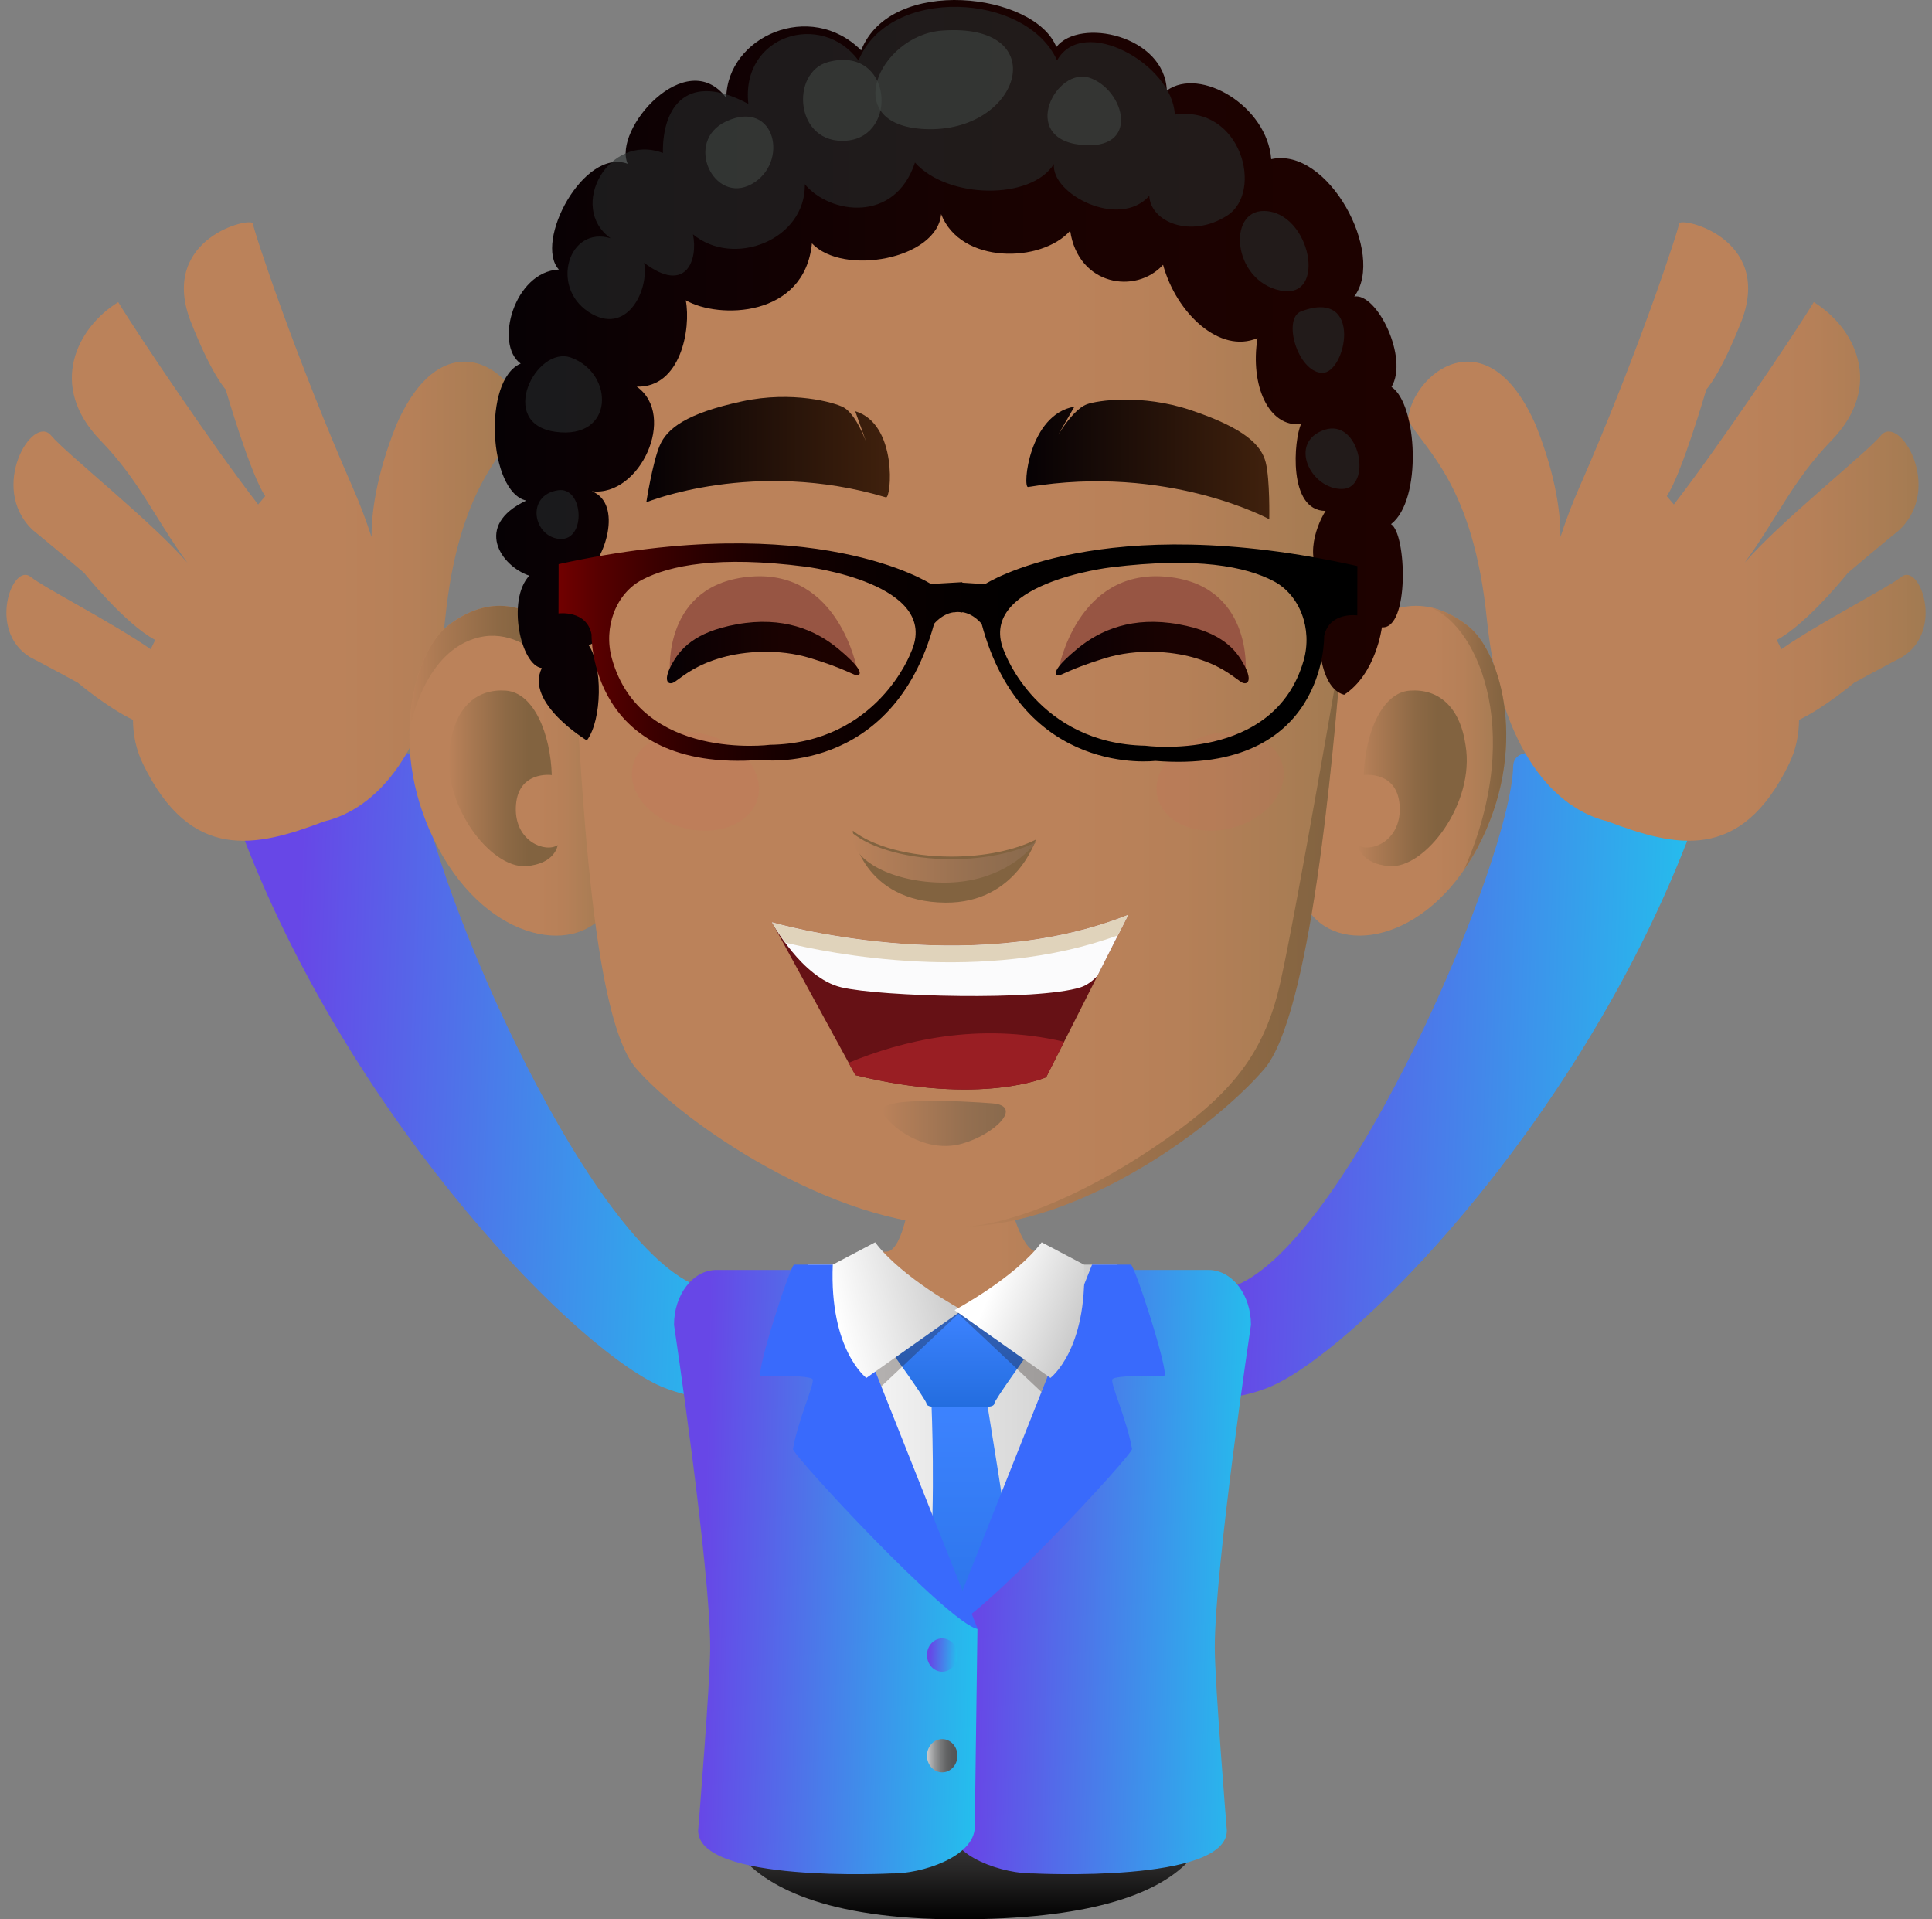 <svg width="151" height="150" viewBox="0 0 151 150" fill="none" xmlns="http://www.w3.org/2000/svg">
<rect x="0" y="0" width="151" height="150" fill="#808080" stroke="none"/>
<path d="M54.465 100.488C45.548 96.935 32.902 67.237 32.736 59.902C32.647 56.009 18.309 63.587 19.16 65.776C27.872 88.172 45.458 105.967 51.969 108.475C60.561 111.784 59.122 102.343 54.465 100.488Z" fill="url(#paint0_linear_113_2829)"/>
<path d="M25.361 64.188C29.279 63.265 33.733 58.889 34.791 48.395C35.849 37.901 39.578 35.24 40.959 32.809C40.628 29.186 34.766 24.509 30.964 33.24C29.323 37.336 29.031 40.324 29.036 41.964C28.621 40.677 28.142 39.408 27.602 38.178C23.083 27.903 19.827 18.03 19.766 17.474C19.706 16.918 12.457 18.549 14.858 25.008C16.54 29.303 17.636 30.432 17.636 30.432C17.636 30.432 19.572 37.09 20.729 38.775C20.571 38.97 20.384 39.188 20.175 39.427C16.831 35.125 10.741 26.099 9.24 23.611C6.041 25.578 3.69 30.129 7.848 34.415C10.923 37.584 12.111 40.531 14.647 43.984C11.899 40.788 5.142 35.424 4.001 34.044C2.561 32.303 -0.932 38.106 2.549 41.414C5.107 43.513 6.581 44.777 6.581 44.777C6.581 44.777 9.741 48.745 12.133 50.013C12.009 50.254 11.89 50.496 11.776 50.738C8.802 48.661 3.441 45.93 2.405 45.088C0.977 43.926 -1.006 49.26 2.313 51.336C4.703 52.591 6.088 53.359 6.088 53.359C6.088 53.359 8.392 55.306 10.393 56.255C10.399 57.441 10.64 58.608 11.185 59.726C14.938 67.421 20.041 66.206 25.361 64.188Z" fill="url(#paint1_linear_113_2829)"/>
<path d="M96.535 100.488C105.452 96.935 118.098 67.237 118.264 59.902C118.353 56.009 132.691 63.587 131.841 65.776C123.128 88.172 105.542 105.967 99.031 108.475C90.439 111.784 91.878 102.343 96.535 100.488Z" fill="url(#paint2_linear_113_2829)"/>
<path d="M125.638 64.188C121.721 63.265 117.266 58.889 116.209 48.395C115.15 37.901 111.422 35.24 110.041 32.809C110.372 29.186 116.233 24.509 120.036 33.24C121.677 37.336 121.969 40.324 121.963 41.964C122.379 40.677 122.857 39.408 123.398 38.178C127.916 27.903 131.172 18.03 131.234 17.474C131.294 16.918 138.543 18.549 136.142 25.008C134.459 29.303 133.364 30.432 133.364 30.432C133.364 30.432 131.427 37.09 130.27 38.775C130.429 38.97 130.616 39.188 130.825 39.427C134.168 35.125 140.259 26.099 141.76 23.611C144.958 25.578 147.309 30.129 143.151 34.415C140.076 37.584 138.889 40.531 136.353 43.984C139.1 40.788 145.858 35.424 146.999 34.044C148.439 32.303 151.932 38.106 148.451 41.414C145.893 43.513 144.419 44.777 144.419 44.777C144.419 44.777 141.259 48.745 138.867 50.013C138.991 50.254 139.11 50.496 139.223 50.738C142.198 48.661 147.559 45.93 148.595 45.088C150.023 43.926 152.006 49.26 148.687 51.336C146.297 52.591 144.912 53.359 144.912 53.359C144.912 53.359 142.608 55.306 140.607 56.255C140.601 57.441 140.36 58.608 139.815 59.726C136.061 67.421 130.958 66.206 125.638 64.188Z" fill="url(#paint3_linear_113_2829)"/>
<path d="M94.504 139.615C95.068 142.336 95.165 150 74.934 150C53.906 150 56.191 139.615 56.191 139.615C56.191 139.615 79.365 141.545 94.504 139.615Z" fill="url(#paint4_linear_113_2829)"/>
<path d="M71.616 89.666C71.616 89.666 77.748 89.032 77.882 89.667C78.349 91.865 79.536 97.815 81.053 97.815C82.906 97.815 82.686 99.411 85.301 99.411C85.301 107.091 75.475 133.329 75.475 133.329C75.475 133.329 64.989 107.345 64.989 99.667C67.766 99.667 67.399 97.815 69.283 97.815C71.046 97.814 71.616 89.666 71.616 89.666Z" fill="url(#paint5_linear_113_2829)"/>
<path d="M87.342 128.043H63.135V98.835H69.158L74.84 102.39L80.864 98.835H87.342V128.043Z" fill="url(#paint6_linear_113_2829)"/>
<path d="M79.181 129.109C79.181 129.109 79.659 126.467 79.176 122.763C78.751 119.506 77.181 109.849 77.181 109.849C77.167 109.783 77.11 109.733 77.039 109.727L75.347 109.531C75.318 109.494 75.269 109.466 75.215 109.466H75.214H75.213H75.212C75.205 109.466 75.197 109.469 75.191 109.469L74.994 109.493L74.795 109.472C74.789 109.47 74.782 109.47 74.775 109.47C74.734 109.47 74.696 109.483 74.666 109.509C74.656 109.518 74.648 109.525 74.642 109.535L72.949 109.727C72.878 109.734 72.821 109.783 72.807 109.849C72.807 109.849 73.118 117.138 72.67 122.608C72.377 126.198 69.682 128.777 69.696 128.791L73.309 134.907C73.34 134.939 73.384 134.956 73.43 134.956C73.476 134.956 73.52 134.939 73.551 134.907C73.551 134.907 79.191 129.157 79.181 129.109Z" fill="url(#paint7_linear_113_2829)"/>
<path d="M70.272 102.502L69.619 105.572C69.619 105.572 72.382 109.389 72.411 109.684C72.439 109.979 73.064 109.94 73.064 109.94H74.919H75.156H77.066C77.066 109.94 77.684 109.979 77.713 109.684C77.741 109.389 80.497 105.581 80.497 105.581L79.814 102.482C77.85 102.519 72.356 102.529 70.272 102.502Z" fill="url(#paint8_linear_113_2829)"/>
<path opacity="0.3" d="M75.207 102.39L68.086 109.095C68.086 109.095 66.172 95.019 68.772 98.495C70.851 101.273 75.207 102.39 75.207 102.39Z" fill="#1F1411"/>
<path opacity="0.3" d="M74.603 102.39L81.725 109.095C81.725 109.095 83.639 95.019 81.038 98.495C78.96 101.273 74.603 102.39 74.603 102.39Z" fill="#1F1411"/>
<path d="M87.909 99.248H94.448C96.283 99.248 97.771 101.168 97.771 103.538C97.771 103.538 94.944 122.464 94.944 128.773C94.944 131.507 95.886 143.059 95.886 143.059C95.886 147.185 80.826 146.416 80.826 146.416C78.469 146.472 74.264 145.126 74.264 142.756L74.058 127.312L87.909 99.248Z" fill="url(#paint9_linear_113_2829)"/>
<path d="M85.352 98.835L74.035 127.312C76.318 126.893 88.554 113.671 88.477 113.234C88.067 110.925 86.773 108.146 86.94 107.796C87.106 107.446 91.008 107.516 91.008 107.516C91.342 107.096 88.666 98.835 88.387 98.835C88.108 98.835 85.352 98.835 85.352 98.835Z" fill="#396AFC"/>
<path d="M62.542 99.248H56.003C54.168 99.248 52.68 101.168 52.68 103.538C52.68 103.538 55.507 122.464 55.507 128.773C55.507 131.507 54.565 143.059 54.565 143.059C54.565 147.185 69.625 146.416 69.625 146.416C71.982 146.472 76.186 145.126 76.186 142.756L76.394 127.312L62.542 99.248Z" fill="url(#paint10_linear_113_2829)"/>
<path d="M65.1 98.835L76.416 127.312C74.133 126.893 61.897 113.671 61.975 113.234C62.385 110.925 63.679 108.146 63.512 107.796C63.345 107.446 59.444 107.516 59.444 107.516C59.109 107.096 61.785 98.835 62.065 98.835C62.343 98.835 65.1 98.835 65.1 98.835Z" fill="#396AFC"/>
<path d="M74.831 129.345C74.831 130.062 74.297 130.643 73.64 130.643C72.983 130.643 72.45 130.062 72.45 129.345C72.45 128.626 72.983 128.043 73.64 128.043C74.297 128.044 74.831 128.626 74.831 129.345Z" fill="url(#paint11_linear_113_2829)"/>
<path d="M74.831 137.213C74.831 137.93 74.297 138.513 73.64 138.513C72.983 138.513 72.45 137.93 72.45 137.213C72.45 136.495 72.983 135.913 73.64 135.913C74.297 135.913 74.831 136.495 74.831 137.213Z" fill="url(#paint12_linear_113_2829)"/>
<path d="M75.207 102.39L67.714 107.688C67.714 107.688 64.812 105.516 65.088 98.835L68.4 97.089C70.478 99.866 75.207 102.39 75.207 102.39Z" fill="url(#paint13_linear_113_2829)"/>
<path d="M74.605 102.39L82.098 107.688C82.098 107.688 85 105.516 84.724 98.835L81.412 97.089C79.334 99.866 74.605 102.39 74.605 102.39Z" fill="url(#paint14_linear_113_2829)"/>
<path d="M44.948 50.97C44.948 50.97 40.747 44.434 34.984 48.918C32.37 50.953 30.165 58.639 34.259 66.288C38.265 73.772 45.319 74.764 47.584 70.937L44.948 50.97Z" fill="url(#paint15_linear_113_2829)"/>
<path d="M44.948 50.97C44.948 50.97 40.746 44.434 34.984 48.918C33.466 50.1 32.095 53.194 32.007 57.074C32.103 56.532 33.214 50.823 37.433 49.812C41.863 48.75 45.054 54.683 45.054 54.527C45.054 54.489 45.106 53.786 45.183 52.754L44.948 50.97Z" fill="url(#paint16_linear_113_2829)"/>
<path d="M35.172 58.235C35.611 55.2 37.307 53.819 39.522 53.972C41.736 54.124 43.03 57.376 43.125 60.572C43.125 60.572 40.395 60.19 40.315 63.13C40.244 65.752 42.609 66.671 43.588 66.046C43.588 66.046 43.409 67.516 41.113 67.689C38.344 67.897 34.405 62.787 35.172 58.235Z" fill="url(#paint17_linear_113_2829)"/>
<path d="M104.769 50.97C104.769 50.97 108.97 44.434 114.732 48.918C117.346 50.953 119.551 58.639 115.457 66.288C111.452 73.772 104.397 74.763 102.133 70.937L104.769 50.97Z" fill="url(#paint18_linear_113_2829)"/>
<path d="M114.433 67.948C114.79 67.431 115.136 66.888 115.457 66.288C119.551 58.639 117.346 50.952 114.732 48.918C113.621 48.053 112.571 47.605 111.595 47.434C115.114 48.395 119.389 56.723 114.433 67.948Z" fill="url(#paint19_linear_113_2829)"/>
<path d="M114.543 58.235C114.104 55.2 112.408 53.819 110.194 53.972C107.98 54.124 106.686 57.376 106.59 60.572C106.59 60.572 109.321 60.19 109.401 63.13C109.473 65.752 107.107 66.671 106.128 66.046C106.128 66.046 106.308 67.516 108.602 67.689C111.372 67.897 115.31 62.787 114.543 58.235Z" fill="url(#paint20_linear_113_2829)"/>
<path d="M74.859 95.796C65.068 95.796 53.317 87.701 49.695 83.47C45.849 78.978 45.296 56.485 44.681 48.489C42.914 25.536 58.192 15.239 74.859 15.239C91.526 15.239 106.803 25.536 105.037 48.489C104.421 56.485 102.656 78.978 98.81 83.47C95.188 87.7 84.649 95.796 74.859 95.796Z" fill="url(#paint21_linear_113_2829)"/>
<path opacity="0.1" d="M90.443 62.165C90.824 64.204 93.335 65.367 96.051 64.762C98.768 64.157 100.662 62.013 100.282 59.974C99.901 57.934 97.391 56.771 94.674 57.377C91.956 57.981 90.062 60.125 90.443 62.165Z" fill="#D76062"/>
<path opacity="0.1" d="M59.273 62.165C58.893 64.204 56.382 65.367 53.665 64.762C50.948 64.157 49.054 62.013 49.434 59.974C49.815 57.934 52.326 56.771 55.042 57.377C57.76 57.981 59.654 60.125 59.273 62.165Z" fill="#D76062"/>
<path d="M104.878 50.462C104.878 50.462 101.379 70.928 100.059 76.824C98.739 82.72 95.873 85.872 90.047 89.765C84.221 93.659 78.506 95.876 74.858 95.876C84.648 95.875 95.188 87.78 98.81 83.55C102.384 79.375 104.161 59.651 104.888 50.469L104.878 50.462Z" fill="url(#paint22_linear_113_2829)"/>
<path d="M69.243 38.87C69.662 38.997 70.195 33.141 66.841 32.136L68.043 35.503C68.043 35.503 67.138 32.502 65.936 31.839C65.214 31.444 61.914 30.522 58.003 31.365C53.624 32.308 52.128 33.496 51.563 34.822C50.999 36.148 50.514 39.254 50.514 39.254C50.514 39.254 58.979 35.793 69.243 38.87Z" fill="url(#paint23_linear_113_2829)"/>
<path d="M80.351 38.062C79.907 38.136 80.406 32.375 83.973 31.782L82.162 34.921C82.162 34.921 83.607 32.103 84.939 31.598C85.738 31.295 89.237 30.774 93.038 32.043C97.292 33.465 98.592 34.79 98.928 36.146C99.263 37.502 99.202 40.579 99.202 40.579C99.202 40.579 91.265 36.241 80.351 38.062Z" fill="url(#paint24_linear_113_2829)"/>
<path d="M80.957 65.616C79.333 66.43 76.986 66.944 74.365 66.944C71.058 66.944 68.181 66.127 66.656 64.919C66.598 65.145 67.42 70.486 73.888 70.543C79.478 70.592 80.994 65.503 80.957 65.616Z" fill="#826340"/>
<path d="M80.957 65.819C79.334 66.632 76.986 67.146 74.366 67.146C70.998 67.146 68.069 66.302 66.566 65.057C66.564 65.1 66.542 65.14 66.542 65.183C66.542 67.279 69.796 68.978 73.811 68.978C77.826 68.978 80.134 66.923 80.957 65.819Z" fill="url(#paint25_linear_113_2829)"/>
<path d="M97.359 52.482C97.359 52.482 97.927 45.606 91.037 45.061C84.147 44.516 82.742 52.269 82.732 52.306C82.732 52.306 85.196 48.509 90.562 48.933C95.927 49.358 97.359 52.482 97.359 52.482Z" fill="#975543"/>
<path d="M82.702 52.789C82.882 52.831 83.678 52.257 86.376 51.434C88.908 50.662 91.561 50.906 93.247 51.376C95.235 51.93 96.15 52.693 96.948 53.265C97.45 53.625 97.944 53.282 97.254 51.994C96.59 50.753 95.487 49.396 92.125 48.788C88.525 48.137 85.98 49.234 84.216 50.689C82.491 52.113 82.293 52.695 82.702 52.789Z" fill="url(#paint26_linear_113_2829)"/>
<path d="M52.359 52.482C52.359 52.482 51.791 45.606 58.681 45.061C65.57 44.516 66.976 52.269 66.985 52.306C66.985 52.306 64.522 48.509 59.156 48.933C53.79 49.358 52.359 52.482 52.359 52.482Z" fill="#975543"/>
<path d="M67.015 52.789C66.835 52.831 66.039 52.257 63.341 51.434C60.809 50.662 58.156 50.906 56.469 51.376C54.483 51.93 53.567 52.693 52.769 53.265C52.267 53.625 51.773 53.282 52.463 51.994C53.127 50.753 54.229 49.396 57.592 48.788C61.192 48.137 63.737 49.234 65.501 50.689C67.226 52.113 67.424 52.695 67.015 52.789Z" fill="url(#paint27_linear_113_2829)"/>
<path d="M77.568 86.23C75.419 86.059 67.959 85.619 69.017 87.064C70.106 88.548 72.658 90.104 75.215 89.372C77.772 88.641 79.991 86.424 77.568 86.23Z" fill="url(#paint28_linear_113_2829)"/>
<path d="M60.337 72.079C60.337 72.079 75.603 76.536 88.187 71.492L81.766 84.188C81.766 84.188 76.687 86.449 66.854 84.023L60.337 72.079Z" fill="#661115"/>
<path d="M66.328 83.059L66.854 84.023C76.687 86.449 81.766 84.189 81.766 84.189L83.167 81.418C76.467 79.848 70.447 81.345 66.328 83.059Z" fill="#991E23"/>
<path d="M65.755 77.163C68.848 77.895 81.058 78.23 84.454 77.163C84.921 77.016 85.359 76.694 85.772 76.268L88.187 71.492C75.603 76.536 60.337 72.079 60.337 72.079C60.337 72.079 62.664 76.431 65.755 77.163Z" fill="#FBFBFC"/>
<path d="M87.375 73.096L88.187 71.492C75.603 76.536 60.337 72.079 60.337 72.079C60.337 72.079 60.715 72.78 61.36 73.663C64.845 74.516 76.877 76.941 87.375 73.096Z" fill="#E0D3BB"/>
<path d="M45.866 57.867C47.073 56.25 47.111 51.999 46.001 50.41C47.335 50.186 47.321 46.185 45.774 44.775C47.227 43.863 48.736 39.386 46.26 38.393C50.007 38.851 52.949 32.464 49.766 30.214C53.199 30.319 54.025 25.686 53.597 23.466C56.155 24.945 62.887 24.836 63.459 19.016C65.865 21.591 73.238 20.272 73.556 16.734C75.076 20.663 81.381 20.574 83.642 18.035C84.268 22.321 88.769 23.041 90.902 20.695C91.938 24.486 95.347 27.685 98.282 26.421C97.689 30.134 99.165 33.424 101.689 33.141C101.137 34.288 100.623 39.917 103.605 39.93C102.763 41.254 101.805 44.181 103.834 45.525C102.72 47.499 102.64 53.683 105.055 54.297C107.552 52.671 108.005 49.026 108.005 49.026C110.178 49.199 109.941 41.707 108.719 40.964C111.178 39.084 110.774 31.578 108.756 30.237C110.119 27.982 107.625 22.873 105.847 23.172C108.334 19.849 103.79 11.427 99.356 12.44C99.039 8.294 93.809 5.188 91.196 7.073C91.024 2.759 84.377 1.344 82.561 3.674C80.894 -0.564 69.616 -1.942 67.306 3.934C63.346 -0.034 56.833 2.845 56.762 7.65C53.642 3.479 47.866 10.137 49.058 12.8C45.613 11.526 41.714 18.919 43.679 21.065C40.191 21.234 38.609 26.914 40.696 28.415C37.701 29.68 38.184 38.465 41.131 39.121C36.971 41.084 39.165 44.253 41.37 44.989C39.593 46.879 40.697 51.997 42.346 52.213C40.999 54.932 45.866 57.867 45.866 57.867Z" fill="url(#paint29_linear_113_2829)"/>
<path opacity="0.61" d="M54.158 18.31C57.339 20.945 62.972 18.756 62.904 14.398C64.861 16.75 69.953 17.46 71.512 12.704C74.065 15.558 80.592 15.666 82.374 12.815C82.129 15.167 87.492 17.944 89.825 15.301C89.911 17.343 93.082 18.678 95.927 16.839C98.773 14.998 97.036 8.216 91.819 8.955C91.65 5.027 84.646 1.108 82.616 4.719C80.224 -0.591 69.49 -1.135 67.1 4.726C64.213 0.823 57.895 2.726 58.489 8.122C53.786 5.586 51.761 8.238 51.811 11.957C47.56 10.356 44.345 16.209 47.727 18.62C44.449 17.634 42.986 22.386 45.988 24.367C48.989 26.35 50.747 22.648 50.342 20.539C53.638 23.033 54.571 20.286 54.158 18.31Z" fill="#272C2C"/>
<path opacity="0.61" d="M98.782 16.488C95.918 16.46 96.331 21.927 100.064 22.703C103.795 23.479 102.426 16.523 98.782 16.488Z" fill="#272C2C"/>
<path opacity="0.61" d="M101.704 24.326C100.21 24.882 101.404 29.021 103.3 29.141C105.197 29.264 106.614 22.491 101.704 24.326Z" fill="#272C2C"/>
<path opacity="0.61" d="M44.621 27.945C41.896 26.971 38.797 33.121 43.425 33.749C48.053 34.377 48.022 29.163 44.621 27.945Z" fill="#272C2C"/>
<path opacity="0.61" d="M43.61 38.315C41.047 38.712 41.69 41.989 43.765 42.12C45.84 42.25 45.618 38.005 43.61 38.315Z" fill="#272C2C"/>
<path opacity="0.61" d="M103.483 33.603C106.306 32.615 107.312 38.203 104.878 38.216C102.444 38.227 100.654 34.591 103.483 33.603Z" fill="#272C2C"/>
<path opacity="0.61" d="M64.74 4.841C61.736 5.629 62.109 11.344 66.185 10.991C70.261 10.637 69.725 3.535 64.74 4.841Z" fill="#404744"/>
<path opacity="0.61" d="M73.626 2.389C68.674 2.754 65.385 10.023 72.633 10.096C79.882 10.171 82.309 1.749 73.626 2.389Z" fill="#404744"/>
<path opacity="0.61" d="M56.766 9.482C60.625 7.707 61.709 12.755 58.743 14.39C55.778 16.021 53.413 11.029 56.766 9.482Z" fill="#404744"/>
<path opacity="0.61" d="M85.169 6.083C82.541 5.189 79.656 10.778 84.428 11.313C89.2 11.845 87.912 7.019 85.169 6.083Z" fill="#404744"/>
<path d="M76.989 45.65L75.211 45.538L75.212 45.497L72.754 45.639C72.754 45.639 63.714 39.689 43.66 44.088L43.652 47.941C43.652 47.941 45.851 47.65 46.235 49.577C46.235 49.577 45.955 60.397 59.407 59.392C59.407 59.392 69.75 60.751 73.006 48.752C73.006 48.752 73.611 47.982 74.528 47.849V47.867C74.632 47.844 74.732 47.832 74.831 47.826C74.953 47.829 75.077 47.839 75.207 47.87V47.84C76.127 47.975 76.724 48.761 76.724 48.761C79.933 60.775 90.282 59.466 90.282 59.466C103.729 60.535 103.492 49.715 103.492 49.715C103.884 47.789 106.082 48.091 106.082 48.091L106.089 44.237C86.053 39.743 76.989 45.65 76.989 45.65ZM71.192 50.995C71.192 50.995 68.577 58.078 60.184 58.208C60.184 58.208 50.082 59.525 47.828 51.483C47.137 49.018 48.142 46.371 50.2 45.301C52.356 44.178 56.174 43.413 62.928 44.282C62.928 44.282 73.678 45.585 71.192 50.995ZM101.891 51.612C99.605 59.643 89.508 58.278 89.508 58.278C81.116 58.109 78.53 51.012 78.53 51.012C76.066 45.592 86.82 44.339 86.82 44.339C93.578 43.502 97.393 44.286 99.545 45.418C101.597 46.499 102.593 49.15 101.891 51.612Z" fill="url(#paint30_linear_113_2829)"/>
<defs>
<linearGradient id="paint0_linear_113_2829" x1="24.867" y1="26.543" x2="79.472" y2="28.336" gradientUnits="userSpaceOnUse">
<stop stop-color="#6747E7"/>
<stop offset="1" stop-color="#00FFF0"/>
</linearGradient>
<linearGradient id="paint1_linear_113_2829" x1="0.5" y1="41.54" x2="40.959" y2="41.54" gradientUnits="userSpaceOnUse">
<stop offset="0.642" stop-color="#BB825A"/>
<stop offset="0.781" stop-color="#B68058"/>
<stop offset="0.952" stop-color="#A77C53"/>
<stop offset="1" stop-color="#A17A51"/>
</linearGradient>
<linearGradient id="paint2_linear_113_2829" x1="98.55" y1="26.543" x2="153.155" y2="28.336" gradientUnits="userSpaceOnUse">
<stop stop-color="#6747E7"/>
<stop offset="1" stop-color="#00FFF0"/>
</linearGradient>
<linearGradient id="paint3_linear_113_2829" x1="110.041" y1="41.54" x2="150.5" y2="41.54" gradientUnits="userSpaceOnUse">
<stop offset="0.642" stop-color="#BB825A"/>
<stop offset="0.781" stop-color="#B68058"/>
<stop offset="0.952" stop-color="#A77C53"/>
<stop offset="1" stop-color="#A17A51"/>
</linearGradient>
<linearGradient id="paint4_linear_113_2829" x1="75.389" y1="150.073" x2="75.389" y2="140.493" gradientUnits="userSpaceOnUse">
<stop/>
<stop offset="0.442" stop-color="#2A2929"/>
<stop offset="0.792" stop-color="#444343"/>
<stop offset="1" stop-color="#4E4D4D"/>
</linearGradient>
<linearGradient id="paint5_linear_113_2829" x1="64.989" y1="111.356" x2="85.301" y2="111.356" gradientUnits="userSpaceOnUse">
<stop offset="0.642" stop-color="#BB825A"/>
<stop offset="0.781" stop-color="#B68058"/>
<stop offset="0.952" stop-color="#A77C53"/>
<stop offset="1" stop-color="#A17A51"/>
</linearGradient>
<linearGradient id="paint6_linear_113_2829" x1="63.135" y1="113.439" x2="87.342" y2="113.439" gradientUnits="userSpaceOnUse">
<stop stop-color="white"/>
<stop offset="1" stop-color="#C9C9C9"/>
</linearGradient>
<linearGradient id="paint7_linear_113_2829" x1="74.544" y1="109.466" x2="74.544" y2="134.956" gradientUnits="userSpaceOnUse">
<stop stop-color="#3D83FF"/>
<stop offset="1" stop-color="#236DDF"/>
</linearGradient>
<linearGradient id="paint8_linear_113_2829" x1="75.058" y1="102.482" x2="75.058" y2="109.942" gradientUnits="userSpaceOnUse">
<stop stop-color="#3D83FF"/>
<stop offset="1" stop-color="#236DDF"/>
</linearGradient>
<linearGradient id="paint9_linear_113_2829" x1="77.544" y1="68.994" x2="110.707" y2="69.699" gradientUnits="userSpaceOnUse">
<stop stop-color="#6747E7"/>
<stop offset="1" stop-color="#00FFF0"/>
</linearGradient>
<linearGradient id="paint10_linear_113_2829" x1="56.166" y1="68.994" x2="89.329" y2="69.699" gradientUnits="userSpaceOnUse">
<stop stop-color="#6747E7"/>
<stop offset="1" stop-color="#00FFF0"/>
</linearGradient>
<linearGradient id="paint11_linear_113_2829" x1="72.8" y1="126.378" x2="76.126" y2="126.506" gradientUnits="userSpaceOnUse">
<stop stop-color="#6747E7"/>
<stop offset="1" stop-color="#00FFF0"/>
</linearGradient>
<linearGradient id="paint12_linear_113_2829" x1="74.831" y1="137.213" x2="72.45" y2="137.213" gradientUnits="userSpaceOnUse">
<stop stop-color="#535455"/>
<stop offset="0.18" stop-color="#575859"/>
<stop offset="0.363" stop-color="#636465"/>
<stop offset="0.548" stop-color="#78797A"/>
<stop offset="0.735" stop-color="#949596"/>
<stop offset="0.921" stop-color="#B9BABA"/>
<stop offset="1" stop-color="#CBCCCC"/>
</linearGradient>
<linearGradient id="paint13_linear_113_2829" x1="65.392" y1="103.094" x2="74.896" y2="100.986" gradientUnits="userSpaceOnUse">
<stop stop-color="white"/>
<stop offset="1" stop-color="#C9C9C9"/>
</linearGradient>
<linearGradient id="paint14_linear_113_2829" x1="77.616" y1="100.34" x2="84.784" y2="103.311" gradientUnits="userSpaceOnUse">
<stop stop-color="white"/>
<stop offset="1" stop-color="#C9C9C9"/>
</linearGradient>
<linearGradient id="paint15_linear_113_2829" x1="31.993" y1="60.233" x2="47.584" y2="60.233" gradientUnits="userSpaceOnUse">
<stop offset="0.642" stop-color="#BB825A"/>
<stop offset="0.781" stop-color="#B68058"/>
<stop offset="0.952" stop-color="#A77C53"/>
<stop offset="1" stop-color="#A17A51"/>
</linearGradient>
<linearGradient id="paint16_linear_113_2829" x1="32.007" y1="52.21" x2="45.183" y2="52.21" gradientUnits="userSpaceOnUse">
<stop stop-color="#BB825A"/>
<stop offset="0.158" stop-color="#AC7A53"/>
<stop offset="0.525" stop-color="#8D6945"/>
<stop offset="0.732" stop-color="#826340"/>
<stop offset="1" stop-color="#826340"/>
</linearGradient>
<linearGradient id="paint17_linear_113_2829" x1="35.075" y1="60.828" x2="43.588" y2="60.828" gradientUnits="userSpaceOnUse">
<stop stop-color="#BB825A"/>
<stop offset="0.158" stop-color="#AC7A53"/>
<stop offset="0.525" stop-color="#8D6945"/>
<stop offset="0.732" stop-color="#826340"/>
<stop offset="1" stop-color="#826340"/>
</linearGradient>
<linearGradient id="paint18_linear_113_2829" x1="102.133" y1="60.233" x2="117.723" y2="60.233" gradientUnits="userSpaceOnUse">
<stop offset="0.642" stop-color="#BB825A"/>
<stop offset="0.781" stop-color="#B68058"/>
<stop offset="0.952" stop-color="#A77C53"/>
<stop offset="1" stop-color="#A17A51"/>
</linearGradient>
<linearGradient id="paint19_linear_113_2829" x1="111.595" y1="57.691" x2="117.723" y2="57.691" gradientUnits="userSpaceOnUse">
<stop stop-color="#BB825A"/>
<stop offset="0.216" stop-color="#AC7A53"/>
<stop offset="0.718" stop-color="#8D6945"/>
<stop offset="1" stop-color="#826340"/>
</linearGradient>
<linearGradient id="paint20_linear_113_2829" x1="106.128" y1="60.828" x2="114.64" y2="60.828" gradientUnits="userSpaceOnUse">
<stop stop-color="#BB825A"/>
<stop offset="0.158" stop-color="#AC7A53"/>
<stop offset="0.525" stop-color="#8D6945"/>
<stop offset="0.732" stop-color="#826340"/>
<stop offset="1" stop-color="#826340"/>
</linearGradient>
<linearGradient id="paint21_linear_113_2829" x1="44.541" y1="55.517" x2="105.176" y2="55.517" gradientUnits="userSpaceOnUse">
<stop offset="0.642" stop-color="#BB825A"/>
<stop offset="0.781" stop-color="#B68058"/>
<stop offset="0.952" stop-color="#A77C53"/>
<stop offset="1" stop-color="#A17A51"/>
</linearGradient>
<linearGradient id="paint22_linear_113_2829" x1="74.858" y1="73.169" x2="104.888" y2="73.169" gradientUnits="userSpaceOnUse">
<stop stop-color="#BB825A"/>
<stop offset="0.216" stop-color="#AC7A53"/>
<stop offset="0.718" stop-color="#8D6945"/>
<stop offset="1" stop-color="#826340"/>
</linearGradient>
<linearGradient id="paint23_linear_113_2829" x1="50.513" y1="35.138" x2="69.553" y2="35.138" gradientUnits="userSpaceOnUse">
<stop stop-color="#060104"/>
<stop offset="1" stop-color="#40210D"/>
</linearGradient>
<linearGradient id="paint24_linear_113_2829" x1="80.215" y1="35.905" x2="99.206" y2="35.905" gradientUnits="userSpaceOnUse">
<stop stop-color="#060104"/>
<stop offset="1" stop-color="#40210D"/>
</linearGradient>
<linearGradient id="paint25_linear_113_2829" x1="66.542" y1="67.018" x2="80.958" y2="67.018" gradientUnits="userSpaceOnUse">
<stop stop-color="#BB825A"/>
<stop offset="0.131" stop-color="#B37E58"/>
<stop offset="0.687" stop-color="#946F50"/>
<stop offset="1" stop-color="#896A4D"/>
</linearGradient>
<linearGradient id="paint26_linear_113_2829" x1="82.522" y1="50.998" x2="97.594" y2="50.998" gradientUnits="userSpaceOnUse">
<stop stop-color="#060104"/>
<stop offset="0.178" stop-color="#0E0103"/>
<stop offset="0.593" stop-color="#1A0201"/>
<stop offset="1" stop-color="#1E0200"/>
</linearGradient>
<linearGradient id="paint27_linear_113_2829" x1="52.123" y1="50.998" x2="67.195" y2="50.998" gradientUnits="userSpaceOnUse">
<stop stop-color="#060104"/>
<stop offset="0.178" stop-color="#0E0103"/>
<stop offset="0.593" stop-color="#1A0201"/>
<stop offset="1" stop-color="#1E0200"/>
</linearGradient>
<linearGradient id="paint28_linear_113_2829" x1="68.915" y1="87.795" x2="78.612" y2="87.795" gradientUnits="userSpaceOnUse">
<stop stop-color="#BB825A"/>
<stop offset="0.131" stop-color="#B37E58"/>
<stop offset="0.687" stop-color="#946F50"/>
<stop offset="1" stop-color="#896A4D"/>
</linearGradient>
<linearGradient id="paint29_linear_113_2829" x1="38.671" y1="28.934" x2="110.418" y2="28.934" gradientUnits="userSpaceOnUse">
<stop stop-color="#060104"/>
<stop offset="0.178" stop-color="#0E0103"/>
<stop offset="0.593" stop-color="#1A0201"/>
<stop offset="1" stop-color="#1E0200"/>
</linearGradient>
<linearGradient id="paint30_linear_113_2829" x1="43.652" y1="51.007" x2="106.089" y2="51.013" gradientUnits="userSpaceOnUse">
<stop stop-color="#710000"/>
<stop offset="0.053" stop-color="#560000"/>
<stop offset="0.121" stop-color="#3B0000"/>
<stop offset="0.199" stop-color="#250000"/>
<stop offset="0.29" stop-color="#140000"/>
<stop offset="0.403" stop-color="#090000"/>
<stop offset="0.561" stop-color="#020000"/>
<stop offset="1"/>
</linearGradient>
</defs>
</svg>
